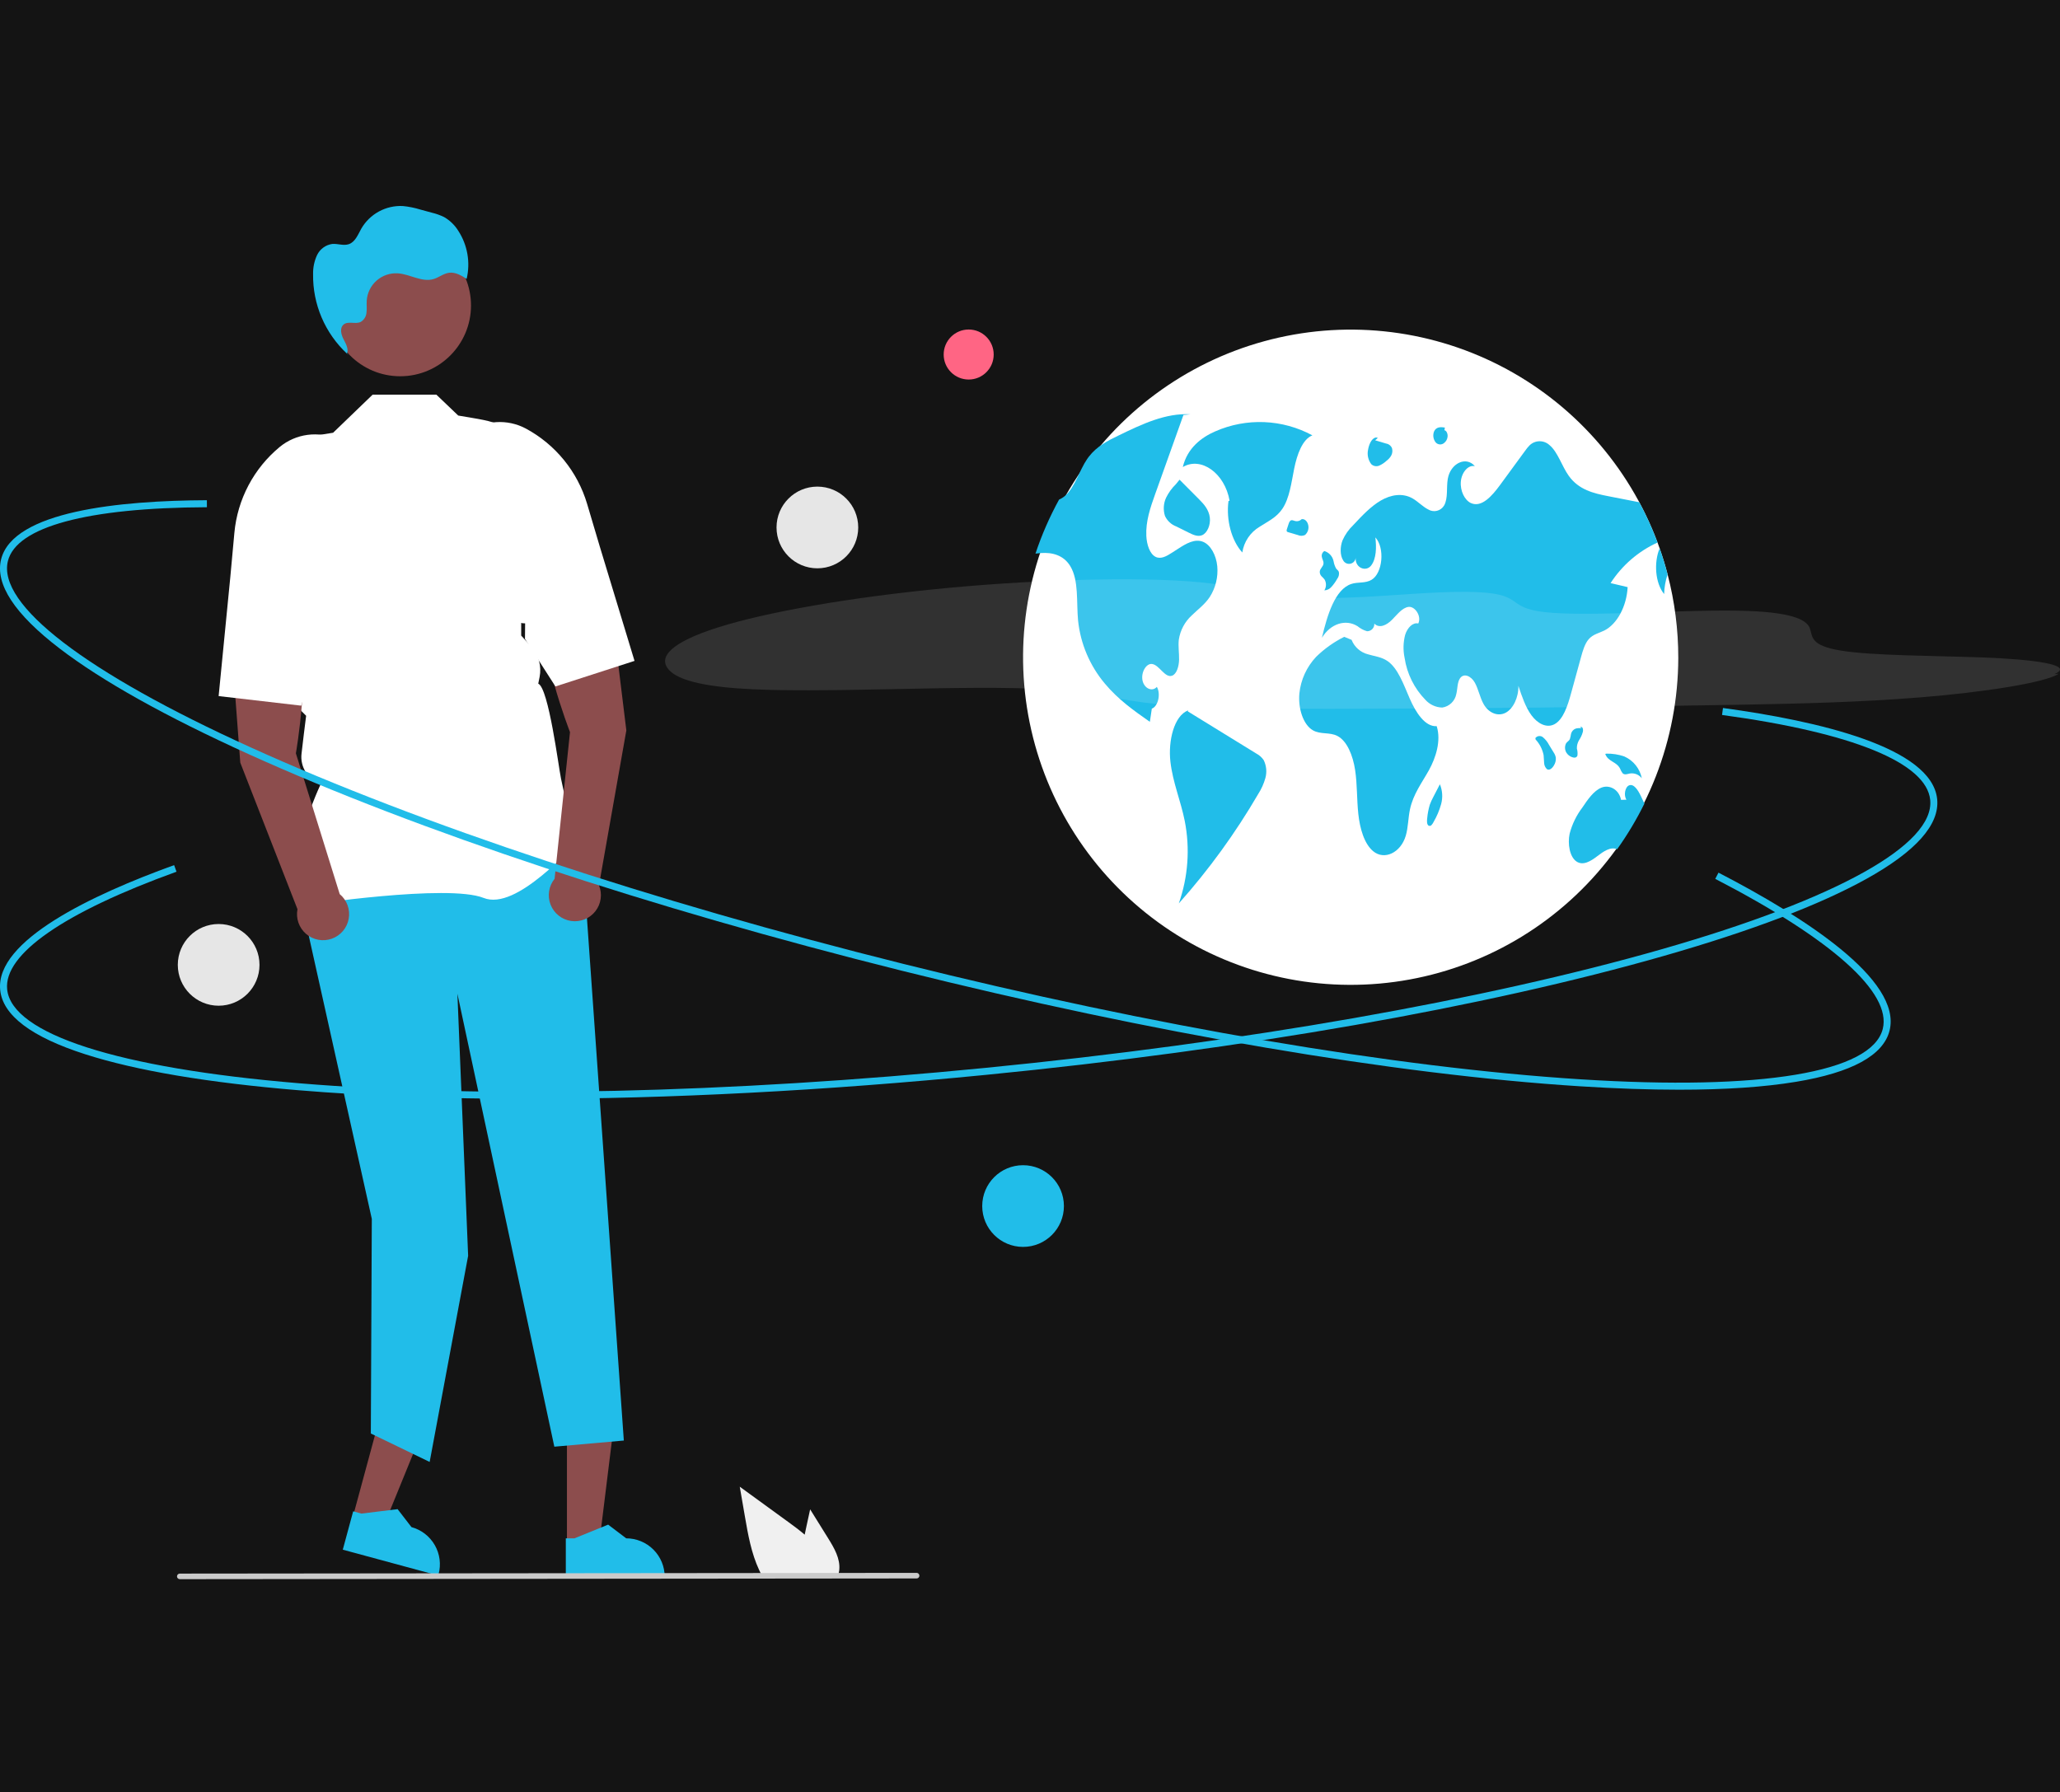 <svg width="200" height="174" viewBox="0 0 200 174" fill="none" xmlns="http://www.w3.org/2000/svg">
<rect width="200" height="174" fill="#141414"/>
<g clip-path="url(#clip0_30_88)">
<path d="M34.238 147.356L37.251 148.172L41.833 136.936L37.386 135.731L34.238 147.356Z" fill="#8C4D4D"/>
<path d="M33.28 150.471L42.546 152.982L42.578 152.864C42.837 151.908 42.706 150.887 42.212 150.028C41.719 149.168 40.905 148.539 39.948 148.28L39.948 148.28L38.603 146.537L35.097 146.966L34.289 146.747L33.28 150.471Z" fill="#21BDE9"/>
<path d="M55.043 149.971L58.165 149.971L59.65 137.928L55.043 137.928L55.043 149.971Z" fill="#8C4D4D"/>
<path d="M54.933 153.228L64.534 153.228V153.107C64.534 152.115 64.14 151.165 63.439 150.464C62.738 149.763 61.788 149.369 60.797 149.369H60.797L59.043 148.039L55.771 149.37L54.933 149.37L54.933 153.228Z" fill="#21BDE9"/>
<path d="M56.376 80.525L60.566 139.874L53.819 140.471L44.407 96.487L45.45 121.936L41.714 141.952L36.003 139.19L36.098 118.349L28.6 84.669L30.596 80.525H56.376Z" fill="#21BDE9"/>
<path d="M29.557 87.909L29.515 87.85C27.279 84.72 30.642 77.196 31.149 76.106C30.547 75.91 30.031 75.512 29.689 74.979C29.348 74.445 29.201 73.81 29.275 73.181L29.494 71.323L29.722 69.499L28.089 67.866L28.085 67.826L27.145 59.602L25.779 54.141C25.264 52.076 25.308 49.912 25.906 47.87C26.504 45.828 27.634 43.981 29.182 42.521L32.34 42.019L36.177 38.321H42.366L44.488 40.349C48.45 41.043 49.13 40.816 52.533 44.901L50.987 57.598L50.601 59.344L50.602 61.714L51.583 62.803C51.936 63.196 52.193 63.666 52.333 64.175C52.472 64.685 52.491 65.22 52.388 65.737L52.258 66.382C53.27 66.816 54.235 74.52 54.466 75.596L54.81 77.203C55.105 77.592 57.05 80.186 57.05 80.895C57.05 81.001 56.971 81.104 56.802 81.219C55.477 82.116 50.193 88.484 46.95 87.186C43.496 85.805 29.767 87.877 29.628 87.898L29.557 87.909Z" fill="white"/>
<path d="M28.726 73.145C28.726 73.145 30.315 64.161 28.714 60.783L22.362 61.236L23.328 74.052L28.881 88.282C28.796 88.721 28.829 89.174 28.976 89.595C29.123 90.017 29.379 90.392 29.718 90.683C30.056 90.974 30.466 91.17 30.905 91.251C31.344 91.332 31.797 91.296 32.217 91.145C32.638 90.995 33.011 90.736 33.299 90.395C33.587 90.054 33.779 89.643 33.857 89.203C33.935 88.763 33.895 88.311 33.741 87.891C33.587 87.472 33.326 87.101 32.982 86.816L28.726 73.145Z" fill="#8C4D4D"/>
<path d="M22.362 56.018L22.755 51.736C22.903 50.125 23.368 48.559 24.123 47.127C24.879 45.697 25.91 44.429 27.157 43.398C27.931 42.762 28.868 42.355 29.862 42.224C30.856 42.093 31.866 42.242 32.78 42.655V42.655C34.014 43.224 34.986 44.239 35.5 45.497C36.014 46.755 36.031 48.162 35.548 49.432C34.08 53.282 34.61 57.355 31.748 57.851L32.059 59.331L29.244 68.518L21.227 67.589L22.362 56.018Z" fill="white"/>
<path d="M53.844 85.328C53.563 85.675 53.379 86.091 53.311 86.532C53.242 86.973 53.292 87.425 53.454 87.841C53.616 88.257 53.886 88.622 54.235 88.9C54.584 89.179 55.001 89.359 55.443 89.424C55.884 89.489 56.335 89.436 56.75 89.271C57.165 89.105 57.528 88.832 57.803 88.481C58.078 88.129 58.256 87.711 58.317 87.269C58.379 86.827 58.322 86.376 58.153 85.963L60.81 70.921L59.247 58.163L52.93 58.963C52.021 62.59 55.34 71.088 55.34 71.088L53.844 85.328Z" fill="#8C4D4D"/>
<path d="M61.604 64.171L53.925 66.653L50.968 62.04L50.983 60.528C48.079 60.602 46.198 52.66 44.004 49.172C43.281 48.021 43.023 46.639 43.28 45.304C43.538 43.97 44.292 42.784 45.391 41.984V41.984C46.206 41.4 47.167 41.056 48.167 40.99C49.167 40.924 50.166 41.139 51.051 41.61V41.61C52.475 42.377 53.734 43.418 54.756 44.673C55.777 45.929 56.54 47.373 57.001 48.925L58.225 53.046L61.604 64.171Z" fill="white"/>
<path d="M38.854 36.534C42.65 36.534 45.728 33.456 45.728 29.66C45.728 25.863 42.65 22.785 38.854 22.785C35.058 22.785 31.981 25.863 31.981 29.66C31.981 33.456 35.058 36.534 38.854 36.534Z" fill="#8C4D4D"/>
<path d="M33.866 34.505C33.806 34.453 33.749 34.396 33.691 34.342C33.689 34.348 33.688 34.353 33.686 34.359L33.866 34.505Z" fill="#21BDE9"/>
<path d="M44.487 22.4C44.145 21.851 43.672 21.395 43.111 21.073C42.727 20.887 42.323 20.744 41.907 20.647L40.82 20.35C40.262 20.177 39.689 20.062 39.108 20.005C38.302 19.966 37.5 20.148 36.791 20.533C36.081 20.918 35.491 21.491 35.084 22.189C34.756 22.772 34.492 23.498 33.858 23.711C33.347 23.883 32.789 23.641 32.251 23.688C31.936 23.733 31.637 23.856 31.381 24.045C31.125 24.234 30.919 24.483 30.782 24.77C30.514 25.348 30.382 25.98 30.397 26.617C30.375 28.064 30.658 29.498 31.225 30.829C31.793 32.16 32.633 33.356 33.691 34.342C33.868 33.875 33.576 33.37 33.345 32.922C33.111 32.47 32.967 31.838 33.358 31.512C33.794 31.15 34.492 31.502 35.007 31.265C35.172 31.17 35.31 31.036 35.411 30.875C35.511 30.713 35.57 30.53 35.582 30.34C35.632 29.964 35.58 29.582 35.604 29.203C35.627 28.831 35.723 28.466 35.888 28.13C36.052 27.794 36.28 27.494 36.56 27.247C36.841 27 37.167 26.81 37.52 26.689C37.874 26.568 38.247 26.517 38.62 26.54C38.629 26.541 38.638 26.541 38.646 26.542C39.819 26.626 40.956 27.427 42.085 27.098C42.614 26.943 43.066 26.549 43.614 26.483C44.221 26.409 44.791 26.752 45.306 27.08C45.493 26.285 45.517 25.461 45.377 24.656C45.236 23.852 44.933 23.084 44.487 22.4V22.4Z" fill="#21BDE9"/>
<path d="M80.404 149.366L78.655 146.555L78.305 148.161C78.244 148.443 78.183 148.729 78.126 149.012C77.629 148.588 77.101 148.195 76.584 147.819C74.996 146.666 73.408 145.512 71.822 144.357L72.319 147.238C72.625 149.012 72.945 150.823 73.703 152.445C73.787 152.629 73.877 152.81 73.975 152.987H81.356C81.416 152.823 81.457 152.653 81.479 152.479C81.481 152.468 81.482 152.456 81.481 152.445C81.597 151.345 80.989 150.308 80.404 149.366Z" fill="#F0F0F0"/>
<path d="M88.993 153.264L17.453 153.333C17.382 153.333 17.313 153.304 17.263 153.254C17.212 153.203 17.184 153.135 17.184 153.063C17.184 152.992 17.212 152.923 17.263 152.873C17.313 152.822 17.382 152.793 17.453 152.793L88.993 152.723C89.064 152.724 89.132 152.752 89.183 152.803C89.233 152.854 89.261 152.922 89.261 152.993C89.261 153.065 89.233 153.133 89.183 153.184C89.132 153.235 89.064 153.263 88.993 153.264V153.264Z" fill="#CACACA"/>
<path d="M162.94 63.879C162.924 71.821 159.938 79.47 154.57 85.323C149.201 91.175 141.838 94.807 133.927 95.505C126.017 96.203 118.132 93.915 111.822 89.093C105.512 84.271 101.234 77.263 99.829 69.446C98.423 61.629 99.993 53.569 104.228 46.85C108.463 40.132 115.058 35.241 122.716 33.139C130.374 31.037 138.541 31.877 145.612 35.492C152.683 39.108 158.145 45.238 160.926 52.677C160.995 52.864 161.063 53.051 161.129 53.239V53.241C161.422 54.07 161.681 54.915 161.904 55.775C162.594 58.421 162.942 61.144 162.94 63.879V63.879Z" fill="white"/>
<path d="M127.416 42.272C125.976 41.493 124.379 41.054 122.744 40.987C121.11 40.92 119.481 41.227 117.984 41.886C116.665 42.46 115.276 43.489 114.836 45.349C116.616 44.298 118.919 45.958 119.377 48.62L119.27 48.649C119.028 50.493 119.568 52.5 120.613 53.644C120.691 53.128 120.882 52.636 121.174 52.203C121.465 51.771 121.85 51.408 122.299 51.143C123.067 50.638 123.916 50.271 124.502 49.404C125.197 48.375 125.374 46.871 125.65 45.5C125.926 44.128 126.449 42.654 127.416 42.272Z" fill="#21BDE9"/>
<path d="M117.456 57.961C116.963 58.701 116.305 59.166 115.714 59.744C115.032 60.364 114.585 61.201 114.448 62.112C114.373 62.756 114.489 63.411 114.473 64.062C114.457 64.713 114.24 65.446 113.797 65.608C113.097 65.861 112.564 64.562 111.845 64.471C111.274 64.4 110.76 65.299 110.925 66.078C111.091 66.857 111.868 67.202 112.315 66.694C112.719 67.371 112.434 68.601 111.827 68.809C111.763 69.236 111.699 69.661 111.637 70.088C110.103 69.015 108.554 67.925 107.25 66.354C105.8 64.621 104.9 62.495 104.667 60.248C104.498 58.442 104.749 56.376 103.92 54.986C103.256 53.874 102.118 53.629 101.093 53.698C100.906 53.711 100.718 53.732 100.531 53.755C101.135 51.94 101.903 50.183 102.824 48.507C103.033 48.417 103.226 48.297 103.399 48.149C104.352 47.339 104.776 45.701 105.549 44.567C105.599 44.494 105.651 44.423 105.704 44.354C106.496 43.32 107.556 42.788 108.581 42.294C110.849 41.192 113.183 40.077 115.577 40.23L114.896 40.295C114.101 42.523 113.305 44.751 112.509 46.978C112.388 47.32 112.265 47.662 112.142 48.005C111.69 49.272 111.224 50.62 111.294 52.038C111.334 52.878 111.626 53.775 112.181 54.063C112.699 54.33 113.265 54.002 113.764 53.679C113.976 53.544 114.186 53.408 114.398 53.271C115.157 52.782 115.999 52.28 116.801 52.608C117.536 52.907 118.078 53.905 118.182 54.981C118.276 56.027 118.021 57.076 117.456 57.961Z" fill="#21BDE9"/>
<path d="M121.974 73.169C119.755 71.803 117.537 70.437 115.318 69.071L115.356 68.974C113.976 69.499 113.404 71.952 113.632 73.957C113.86 75.962 114.633 77.755 115.023 79.709C115.55 82.383 115.351 85.15 114.447 87.721C117.365 84.447 119.946 80.889 122.154 77.1C122.462 76.623 122.697 76.102 122.851 75.554C123.014 74.971 122.956 74.348 122.688 73.805C122.506 73.537 122.261 73.319 121.974 73.169Z" fill="#21BDE9"/>
<path d="M113.218 48.315C112.957 48.874 112.917 49.511 113.105 50.099C113.324 50.572 113.721 50.94 114.21 51.122L115.436 51.73C115.844 51.932 116.283 52.136 116.699 51.97C117.201 51.77 117.548 50.983 117.458 50.253C117.363 49.477 116.873 48.942 116.42 48.487C115.787 47.851 115.153 47.214 114.52 46.577L114.163 47.015C113.777 47.392 113.457 47.831 113.218 48.315V48.315Z" fill="#21BDE9"/>
<path d="M156.368 56.618C156.92 56.748 157.471 56.878 158.023 57.008C157.927 58.87 157.003 60.594 155.765 61.219C155.249 61.479 154.675 61.575 154.248 62.06C153.862 62.502 153.666 63.188 153.486 63.845C153.172 64.991 152.857 66.137 152.542 67.282C152.204 68.517 151.77 69.889 150.891 70.334C150.137 70.716 149.274 70.248 148.694 69.464C148.114 68.679 147.76 67.624 147.417 66.596C147.438 67.717 146.917 68.816 146.179 69.206C145.439 69.595 144.538 69.243 144.044 68.373C143.688 67.749 143.54 66.925 143.192 66.291C142.843 65.658 142.112 65.295 141.731 65.889C141.48 66.284 141.512 66.889 141.388 67.391C141.325 67.724 141.16 68.029 140.916 68.264C140.672 68.499 140.36 68.653 140.025 68.702C139.717 68.695 139.413 68.626 139.133 68.497C138.852 68.369 138.601 68.185 138.394 67.957C137.305 66.842 136.595 65.412 136.368 63.87C136.213 63.131 136.233 62.366 136.425 61.635C136.643 60.943 137.172 60.409 137.697 60.541C138.042 59.812 137.36 58.844 136.747 58.929C136.131 59.014 135.649 59.675 135.144 60.182C134.64 60.689 133.936 61.057 133.429 60.553C133.44 60.738 133.378 60.919 133.256 61.057C133.134 61.195 132.962 61.279 132.777 61.291C132.759 61.292 132.741 61.292 132.723 61.292C132.386 61.195 132.072 61.029 131.803 60.804C130.641 60.08 129.167 60.561 128.341 61.931C128.857 59.735 129.613 57.216 131.198 56.7C131.846 56.488 132.552 56.662 133.164 56.296C134.247 55.647 134.466 53.193 133.53 52.181C133.65 53.138 133.626 54.255 133.121 54.91C132.616 55.565 131.556 55.138 131.62 54.17C131.605 54.306 131.548 54.434 131.457 54.536C131.365 54.637 131.244 54.707 131.11 54.736C130.976 54.764 130.836 54.75 130.711 54.694C130.586 54.638 130.482 54.544 130.414 54.426C130.077 53.914 130.106 53.075 130.344 52.464C130.59 51.909 130.942 51.409 131.381 50.99C132.226 50.085 133.084 49.168 134.062 48.599C135.042 48.03 136.174 47.838 137.156 48.403C137.674 48.702 138.129 49.2 138.657 49.464C138.781 49.541 138.92 49.593 139.064 49.616C139.208 49.64 139.355 49.635 139.498 49.602C139.64 49.568 139.774 49.507 139.893 49.422C140.012 49.337 140.112 49.229 140.189 49.105C140.195 49.095 140.201 49.086 140.207 49.076C140.6 48.386 140.415 47.361 140.561 46.498C140.822 44.973 142.347 44.26 143.192 45.267C142.56 45.105 141.907 45.852 141.829 46.758C141.749 47.663 142.206 48.578 142.818 48.852C143.846 49.307 144.853 48.161 145.631 47.101C146.442 45.991 147.254 44.881 148.068 43.772C148.198 43.583 148.344 43.406 148.504 43.242C148.758 42.993 149.098 42.851 149.454 42.844C149.81 42.837 150.155 42.965 150.42 43.203C151.241 43.873 151.627 45.249 152.302 46.195C153.28 47.571 154.744 47.905 156.107 48.172C157.123 48.37 158.139 48.568 159.156 48.768C159.834 50.029 160.425 51.335 160.926 52.677C159.061 53.528 157.479 54.895 156.368 56.618Z" fill="#21BDE9"/>
<path d="M161.904 55.775C161.696 56.389 161.582 57.032 161.566 57.68C160.695 56.616 160.556 54.622 161.129 53.241C161.422 54.07 161.681 54.915 161.904 55.775Z" fill="#21BDE9"/>
<path d="M159.652 78.025C158.89 79.573 158.004 81.056 157.002 82.461C156.361 82.187 155.673 82.676 155.073 83.135C154.447 83.616 153.695 84.084 153.052 83.646C152.396 83.198 152.184 81.943 152.392 80.949C152.632 80.031 153.05 79.17 153.623 78.415C154.157 77.618 154.728 76.79 155.47 76.481C156.214 76.171 157.169 76.609 157.386 77.666L157.912 77.648C157.617 77.243 157.772 76.403 158.169 76.255C158.626 76.082 159.023 76.71 159.293 77.266C159.414 77.516 159.537 77.769 159.652 78.025Z" fill="#21BDE9"/>
<path d="M139.485 70.51C138.353 70.581 137.457 69.188 136.861 67.817C136.265 66.446 135.722 64.878 134.701 64.18C134.117 63.782 133.452 63.727 132.819 63.534C132.46 63.443 132.128 63.268 131.85 63.023C131.572 62.779 131.356 62.471 131.221 62.127L130.503 61.837C129.499 62.339 128.579 62.994 127.777 63.78C126.861 64.754 126.29 66.002 126.153 67.332C126.016 68.769 126.522 70.372 127.468 70.912C128.216 71.338 129.087 71.07 129.844 71.46C130.79 71.948 131.352 73.366 131.565 74.765C131.777 76.165 131.723 77.619 131.876 79.035C132.028 80.45 132.447 81.923 133.315 82.649C134.401 83.556 135.994 82.802 136.482 81.15C136.721 80.339 136.712 79.424 136.891 78.583C137.206 77.102 138.055 76.002 138.729 74.787C139.403 73.571 139.933 71.921 139.485 70.51Z" fill="#21BDE9"/>
<path d="M128.301 55.951C128.407 56.048 128.505 56.152 128.596 56.264C128.69 56.425 128.738 56.61 128.734 56.797C128.731 56.984 128.677 57.167 128.578 57.325C128.714 57.318 128.847 57.282 128.969 57.22C129.091 57.158 129.198 57.071 129.285 56.966C129.492 56.73 129.673 56.474 129.827 56.202C129.9 56.108 129.951 56.001 129.979 55.886C130.007 55.771 130.009 55.651 129.987 55.535C129.934 55.383 129.807 55.318 129.719 55.203C129.596 54.978 129.512 54.735 129.471 54.482C129.421 54.246 129.307 54.027 129.141 53.852C128.975 53.677 128.763 53.551 128.529 53.49L128.586 53.501C128.489 53.558 128.413 53.644 128.368 53.747C128.323 53.85 128.311 53.964 128.334 54.074C128.368 54.296 128.511 54.48 128.496 54.707C128.476 55.032 128.151 55.185 128.131 55.511C128.127 55.674 128.189 55.832 128.301 55.951V55.951Z" fill="#21BDE9"/>
<path d="M126.362 50.417L126.367 50.416C126.402 50.385 126.434 50.35 126.464 50.313L126.362 50.417Z" fill="#21BDE9"/>
<path d="M126.701 51.946C126.837 51.826 126.938 51.672 126.992 51.499C127.046 51.327 127.052 51.143 127.009 50.967C126.926 50.597 126.635 50.348 126.367 50.416C126.289 50.495 126.192 50.553 126.086 50.584C125.98 50.616 125.867 50.62 125.759 50.595C125.593 50.553 125.411 50.443 125.267 50.568C125.185 50.661 125.127 50.773 125.099 50.895C125.046 51.059 124.993 51.222 124.939 51.386C124.914 51.444 124.908 51.509 124.921 51.572C124.931 51.596 124.947 51.618 124.968 51.635C124.989 51.652 125.015 51.663 125.041 51.667C125.361 51.762 125.681 51.856 126 51.95C126.11 52.001 126.23 52.027 126.351 52.026C126.472 52.025 126.592 51.998 126.701 51.946V51.946Z" fill="#21BDE9"/>
<path d="M150.831 73.047C150.683 72.805 150.536 72.563 150.388 72.321C150.243 72.041 150.044 71.792 149.804 71.588C149.752 71.544 149.692 71.511 149.627 71.491C149.562 71.47 149.494 71.463 149.426 71.469C149.358 71.475 149.292 71.494 149.232 71.525C149.172 71.557 149.118 71.6 149.075 71.652L149.067 71.661L149.085 71.8C149.481 72.224 149.75 72.75 149.864 73.319C149.897 73.566 149.886 73.822 149.915 74.07C149.918 74.185 149.944 74.299 149.991 74.404C150.038 74.509 150.105 74.604 150.189 74.683C150.421 74.839 150.695 74.609 150.86 74.33C151.008 74.1 151.075 73.827 151.049 73.555C151.012 73.373 150.938 73.2 150.831 73.047V73.047Z" fill="#21BDE9"/>
<path d="M153.149 73.362C153.177 73.135 153.159 72.905 153.095 72.686C153.084 72.39 153.163 72.097 153.32 71.846C153.477 71.609 153.596 71.348 153.672 71.075C153.704 70.95 153.698 70.819 153.655 70.697C153.606 70.587 153.488 70.537 153.42 70.624L153.565 70.718C153.369 70.683 153.167 70.693 152.975 70.747C152.866 70.788 152.768 70.856 152.69 70.944C152.612 71.032 152.557 71.137 152.528 71.251C152.504 71.428 152.465 71.603 152.411 71.774C152.324 71.952 152.156 72.012 152.051 72.168C151.979 72.307 151.942 72.461 151.945 72.618C151.947 72.774 151.989 72.927 152.065 73.063C152.198 73.286 152.409 73.452 152.656 73.528C152.834 73.592 153.068 73.595 153.149 73.362Z" fill="#21BDE9"/>
<path d="M157.277 74.607C157.341 74.774 157.427 74.932 157.532 75.077C157.73 75.276 157.998 75.153 158.238 75.105C158.456 75.071 158.678 75.096 158.883 75.178C159.087 75.26 159.266 75.396 159.399 75.571C159.306 75.107 159.103 74.672 158.808 74.303C158.512 73.934 158.132 73.642 157.7 73.45C157.138 73.255 156.546 73.163 155.952 73.177L155.85 73.203C156.109 73.956 156.921 73.939 157.277 74.607Z" fill="#21BDE9"/>
<path d="M139.795 76.148L139.796 76.151L139.826 76.094L139.795 76.148Z" fill="#21BDE9"/>
<path d="M139.169 77.36C139.032 77.608 138.915 77.866 138.817 78.132C138.689 78.562 138.603 79.005 138.563 79.452C138.531 79.707 138.521 80.032 138.681 80.156C138.726 80.186 138.782 80.199 138.836 80.191C138.89 80.184 138.94 80.157 138.976 80.116C139.065 80.022 139.137 79.914 139.191 79.797C139.504 79.257 139.748 78.68 139.915 78.078C140.09 77.44 140.048 76.763 139.796 76.151C139.587 76.554 139.378 76.957 139.169 77.36Z" fill="#21BDE9"/>
<path d="M133.128 45.064C133.227 45.162 133.353 45.228 133.49 45.254C133.626 45.281 133.768 45.267 133.896 45.214C134.163 45.098 134.407 44.936 134.619 44.737C134.795 44.607 134.943 44.445 135.057 44.259C135.12 44.148 135.16 44.025 135.176 43.898C135.191 43.772 135.181 43.643 135.147 43.52C135.098 43.402 135.02 43.299 134.92 43.22C134.82 43.141 134.701 43.088 134.575 43.068C134.22 42.962 133.866 42.857 133.511 42.752L133.768 42.521C133.503 42.379 133.211 42.642 133.046 42.968C132.94 43.18 132.867 43.407 132.827 43.642C132.771 43.886 132.769 44.14 132.821 44.386C132.873 44.632 132.978 44.863 133.128 45.064V45.064Z" fill="#21BDE9"/>
<path d="M139.392 42.961C139.492 43.072 139.63 43.14 139.778 43.152C139.926 43.164 140.074 43.119 140.19 43.026C140.291 42.951 140.374 42.855 140.435 42.746C140.496 42.636 140.533 42.515 140.544 42.39C140.569 42.111 140.431 41.8 140.234 41.776L140.279 41.515C139.899 41.447 139.432 41.433 139.229 41.894C139.16 42.071 139.139 42.262 139.167 42.449C139.196 42.637 139.273 42.813 139.392 42.961V42.961Z" fill="#21BDE9"/>
<g opacity="0.35">
<path opacity="0.35" d="M199.452 65.457C201.547 64.543 197.298 64.011 192.477 63.836C187.657 63.661 181.826 63.671 178.745 63.174C175.766 62.693 175.985 61.837 175.735 61.062C175.484 60.288 174.339 59.493 169.69 59.321C163.897 59.106 154.344 59.932 149.97 59.436C145.889 58.973 148.315 57.521 142.364 57.466C138.966 57.434 134.589 57.913 130.808 58.028C128.127 58.145 125.442 58.005 122.789 57.61C120.946 57.308 119.662 56.925 117.588 56.658C112.143 55.958 101.489 56.194 91.98 57.091C82.471 57.989 74.32 59.46 69.723 60.916C65.126 62.373 63.856 63.808 64.927 65.024C65.61 65.801 67.36 66.527 71.605 66.839C79.543 67.423 93.678 66.418 101.881 66.949C106.453 67.245 108.482 67.979 112.493 68.381C116.803 68.812 123.112 68.835 129.311 68.825C142.217 68.803 155.454 68.671 168.951 68.428C174.589 68.326 180.496 68.194 186.495 67.71C192.494 67.226 198.612 66.292 199.878 65.416" fill="white"/>
</g>
<path d="M163.028 105.809C160.098 105.809 156.888 105.699 153.396 105.477C135.336 104.33 111.942 100.342 87.524 94.248C63.106 88.154 40.581 80.682 24.099 73.208C16.07 69.567 9.908 66.121 5.784 62.965C1.418 59.623 -0.492 56.711 0.107 54.308C1.275 49.628 11.616 48.604 20.085 48.569L20.088 49.25C8.458 49.297 1.596 51.152 0.768 54.473C-0.287 58.702 8.319 65.305 24.38 72.588C40.826 80.045 63.309 87.503 87.689 93.588C112.068 99.672 135.419 103.653 153.439 104.798C171.038 105.916 181.738 104.131 182.793 99.902C183.669 96.391 177.893 91.218 166.53 85.336L166.843 84.732C175.099 89.005 184.684 95.135 183.453 100.067C182.854 102.469 179.8 104.143 174.376 105.041C171.284 105.553 167.486 105.809 163.028 105.809Z" fill="#21BDE9"/>
<path d="M51.268 106.696C43.192 106.696 35.684 106.419 28.963 105.859C20.178 105.128 13.216 103.953 8.272 102.366C3.037 100.686 0.26 98.585 0.017 96.12C-0.455 91.32 8.94 86.88 16.905 84.002L17.137 84.642C6.198 88.595 0.359 92.648 0.694 96.054C1.121 100.392 11.445 103.718 29.02 105.181C47.015 106.679 70.696 106.148 95.702 103.686C120.708 101.224 144.039 97.127 161.397 92.15C178.348 87.288 187.826 82.012 187.399 77.674C187.045 74.073 179.867 71.142 167.188 69.421L167.28 68.746C176.492 69.997 187.579 72.549 188.076 77.608C188.319 80.072 186.004 82.675 181.198 85.343C176.657 87.864 170.058 90.374 161.584 92.804C144.188 97.793 120.814 101.898 95.769 104.363C80.057 105.91 64.861 106.696 51.268 106.696Z" fill="#21BDE9"/>
<path d="M99.327 121.072C101.517 121.072 103.293 119.296 103.293 117.106C103.293 114.915 101.517 113.139 99.327 113.139C97.136 113.139 95.361 114.915 95.361 117.106C95.361 119.296 97.136 121.072 99.327 121.072Z" fill="#21BDE9"/>
<path d="M21.227 97.653C23.418 97.653 25.194 95.877 25.194 93.687C25.194 91.496 23.418 89.72 21.227 89.72C19.037 89.72 17.262 91.496 17.262 93.687C17.262 95.877 19.037 97.653 21.227 97.653Z" fill="#E6E6E6"/>
<path d="M94.047 36.852C95.388 36.852 96.475 35.765 96.475 34.424C96.475 33.083 95.388 31.995 94.047 31.995C92.706 31.995 91.619 33.083 91.619 34.424C91.619 35.765 92.706 36.852 94.047 36.852Z" fill="#FF6584"/>
<path d="M79.357 55.182C81.548 55.182 83.323 53.406 83.323 51.215C83.323 49.025 81.548 47.249 79.357 47.249C77.167 47.249 75.391 49.025 75.391 51.215C75.391 53.406 77.167 55.182 79.357 55.182Z" fill="#E6E6E6"/>
</g>
<defs>
<clipPath id="clip0_30_88">
<rect width="200" height="133.333" fill="white" transform="translate(0 20)"/>
</clipPath>
</defs>
</svg>
